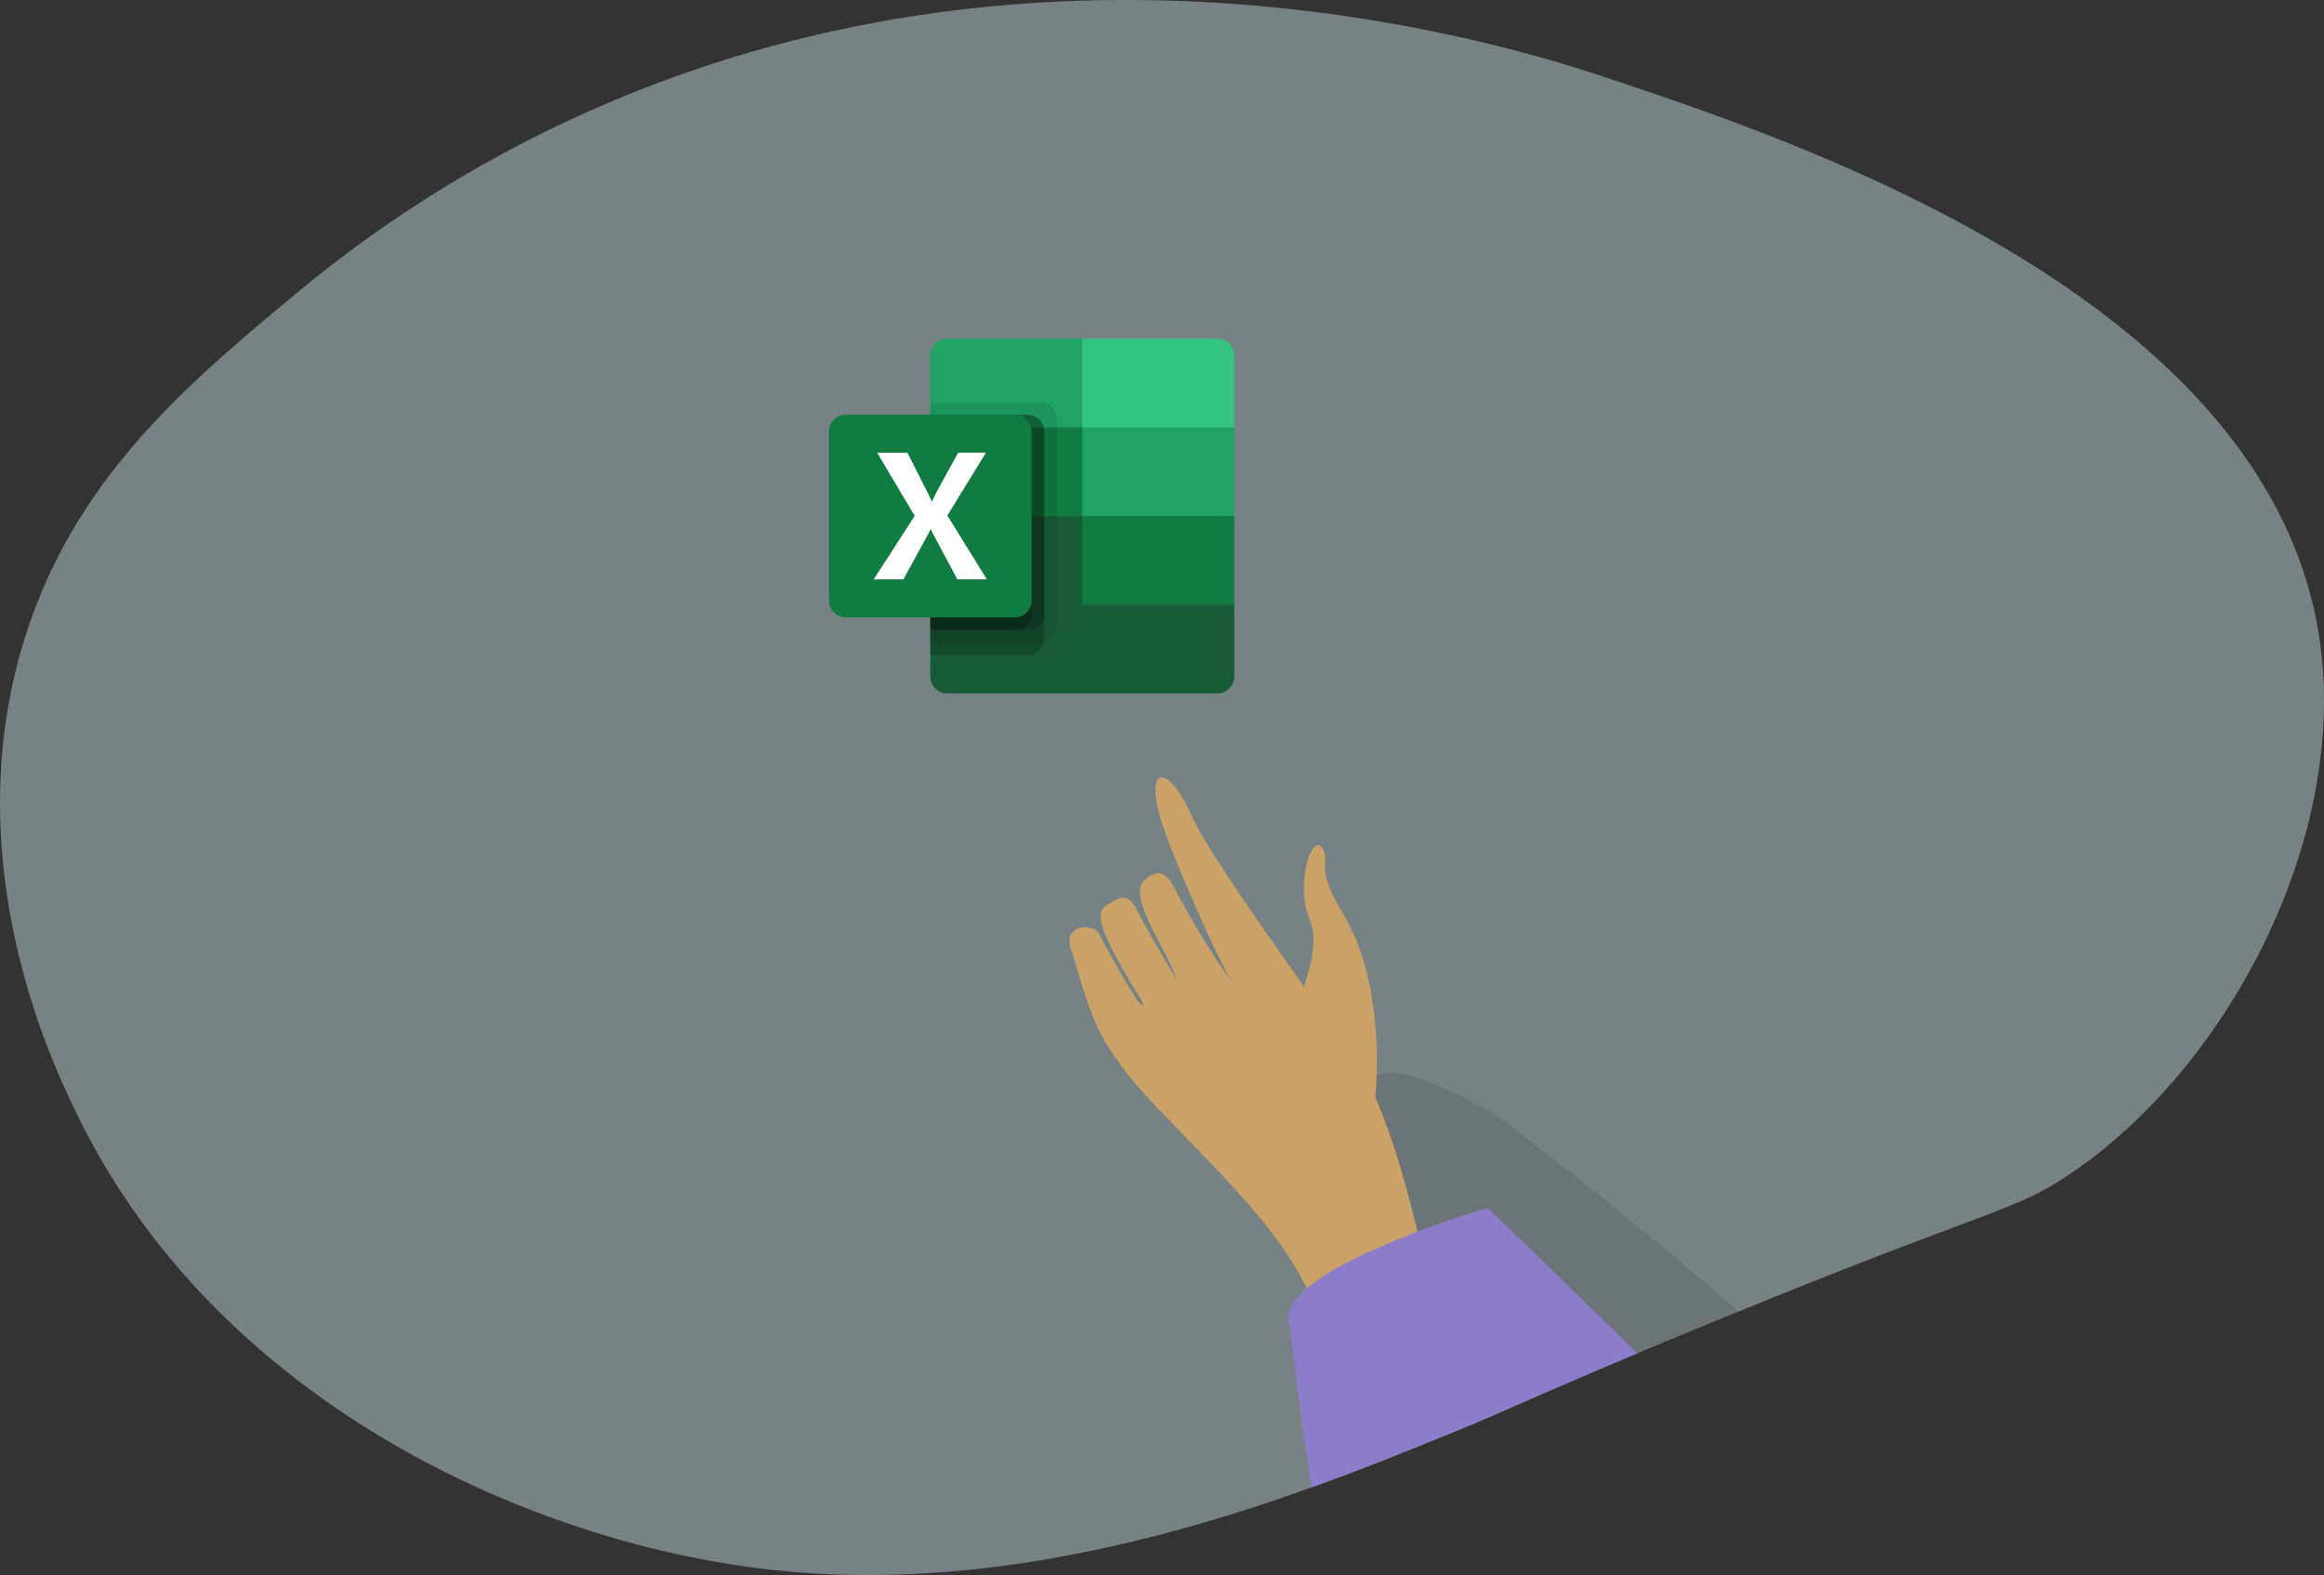 <svg xmlns="http://www.w3.org/2000/svg" width="435" height="294.761" viewBox="0 0 435 294.761"><rect x="0" y="0" width="435" height="294.761" fill="#333333" stroke="none"/><defs><style>.a{fill:#bed5d9;opacity:0.49;}.b{opacity:0.1;}.c{fill:#caa267;fill-rule:evenodd;}.d{fill:#8c7cc9;}.e{fill:#21a366;}.f{fill:#107c41;}.g{fill:#33c481;}.h{fill:#185c37;}.i{fill:rgba(0,0,0,0.09);}.j{fill:rgba(0,0,0,0.2);}.k{fill:#fff;}.l{fill:none;}</style></defs><g transform="translate(-828.212 -321.904)"><g transform="translate(828.212 321.904)"><path class="a" d="M1215.168,541.943c-5.142,3.41-8.683,4.906-16.921,8.027-8.185,3.1-20.988,7.739-44.625,17.394-3.07,1.234-6.323,2.571-9.76,3.988-1.443.6-2.807,1.154-4.145,1.705-1.784.76-3.463,1.469-5.063,2.125-10.7,4.513-17.342,7.424-22.746,9.76-3.8,1.679-7,3.1-10.572,4.539-7.87,3.227-17.184,7.03-27.625,10.782-27.862,10-63.671,19.44-100.557,15.479-45.28-4.854-104.439-31.246-130.7-85.656-4.355-8.972-22.9-47.406-9.392-89.433,9.55-29.723,30.616-47.248,51.289-64.406a235.179,235.179,0,0,1,66.9-38.775c81.563-30.8,158.325-7.451,176.978-1.259,36.6,12.172,126.791,42.185,134.452,107.562C1267.007,480.607,1244.42,522.556,1215.168,541.943Z" transform="translate(-828.212 -321.904)"/><g transform="translate(200.209 145.523)"><path class="b" d="M1136.978,553.172c16.816,12.8,31.769,24.976,45.018,36.545-3.07,1.234-6.323,2.571-9.76,3.988-1.443.6-2.807,1.155-4.145,1.705-1.784.76-3.464,1.469-5.063,2.125-10.7,4.513-17.342,7.425-22.746,9.76-6.663-10.021-12.592-19.492-17.315-27.888-.786-1.442-1.548-2.807-2.282-4.171-5.037-9.366-8.316-17.158-9.052-22.457-.367-2.728-.078-4.8,1-6.113a3.751,3.751,0,0,1,1.627-1.181C1117.827,544.044,1125.068,546.221,1136.978,553.172Z" transform="translate(-1056.795 -489.78)"/><path class="c" d="M1112.587,544.875s2.353-20.481-5.985-34.313c-4.956-8.223-2.979-9.583-3.47-11.281-1.626-5.637-5.947,4.74-2.745,12.567,2.6,6.36-3.647,16.34-2.947,20.885s4.907,16.381,7.972,17.65S1112.587,544.875,1112.587,544.875Z" transform="translate(-1055.383 -485.033)"/><path class="c" d="M1120.3,588.63c-1.126-2.884-6.733-38.549-16.3-52.434s-27.013-37.6-30.676-45.837c-4.309-9.689-9.07-9.069-4.984,2.825,2.656,7.73,11.1,26.625,13.214,29.375a151.64,151.64,0,0,1-11.218-18.256c-1.933-3.779-3.586-3.1-5.512-1.582-3.582,2.823,4.048,13.092,5.946,18.695,0,0-3.194-4.988-7.707-13.443-1.7-3.194-3.707-1.515-5.546-.371s-1.935,3.953,6.583,17.606c.678,1.2,1.184,4.505-7.985-12.492-.913-1.694-6.787-1.918-5.1,3.27,3.689,11.345,3.91,16.669,15.986,29.308,12.69,13.281,24.487,24.24,29.55,37.215Z" transform="translate(-1050.708 -483.626)"/><g transform="translate(40.937 80.55)"><path class="d" d="M1133.505,573.143q14.522,13.89,27.993,27.2c-10.7,4.513-17.342,7.425-22.746,9.76-3.8,1.679-7,3.1-10.572,4.539-7.87,3.227-17.184,7.03-27.625,10.782-3.017-18.653-3.962-29.933-3.962-29.933-1.127-2.387.263-4.88,3.07-7.293,4.433-3.8,12.409-7.424,19.492-10.153.419-.157.813-.315,1.207-.472C1127.524,574.874,1133.505,573.143,1133.505,573.143Z" transform="translate(-1096.201 -573.143)"/></g></g></g><g transform="translate(983.374 380.547)"><path class="e" d="M1050.176,392.344h-25.29a3.178,3.178,0,0,0-3.162,3.161V408.94l28.452,16.6,14.225,6,14.225-6v-16.6Z" transform="translate(-1002.757 -387.603)"/><path class="f" d="M1021.724,410.788h28.452v16.6h-28.452Z" transform="translate(-1002.757 -389.45)"/><path class="g" d="M1078.633,392.344h-25.29v16.6h28.451V395.505a3.178,3.178,0,0,0-3.161-3.161Z" transform="translate(-1005.924 -387.603)"/><path class="h" d="M1050.176,429.232h-28.452v30.032a3.177,3.177,0,0,0,3.162,3.16h50.579a3.177,3.177,0,0,0,3.161-3.16V445.828Z" transform="translate(-1002.757 -391.298)"/><path class="f" d="M1053.343,429.232h28.451v16.6h-28.451Z" transform="translate(-1005.924 -391.298)"/><g transform="translate(0 16.596)"><path class="i" d="M1042.273,405.518h-20.548v45.047h20.548a3.185,3.185,0,0,0,3.161-3.161V408.679a3.186,3.186,0,0,0-3.161-3.161Z" transform="translate(-1002.757 -405.518)"/><g transform="translate(18.968 2.371)"><path class="j" d="M1039.9,408.153h-18.177V453.2H1039.9a3.185,3.185,0,0,0,3.161-3.161V411.314a3.185,3.185,0,0,0-3.161-3.161Z" transform="translate(-1021.725 -408.153)"/><path class="j" d="M1039.9,408.153h-18.177v40.305H1039.9a3.185,3.185,0,0,0,3.161-3.161V411.314a3.185,3.185,0,0,0-3.161-3.161Z" transform="translate(-1021.725 -408.153)"/><path class="j" d="M1037.531,408.153h-15.806v40.305h15.806a3.185,3.185,0,0,0,3.161-3.161V411.314a3.185,3.185,0,0,0-3.161-3.161Z" transform="translate(-1021.725 -408.153)"/></g><path class="f" d="M1003.807,408.153h31.612a3.176,3.176,0,0,1,3.161,3.161v31.613a3.177,3.177,0,0,1-3.161,3.161h-31.612a3.177,3.177,0,0,1-3.161-3.161V411.314a3.176,3.176,0,0,1,3.161-3.161Z" transform="translate(-1000.646 -405.782)"/><path class="k" d="M1009.956,439.767l7.672-11.888-7.027-11.821h5.655l3.836,7.555q.528,1.076.727,1.6h.049q.379-.858.794-1.67l4.1-7.489h5.192l-7.209,11.755,7.39,11.954h-5.522l-4.431-8.3a6.909,6.909,0,0,1-.529-1.108h-.066a5.212,5.212,0,0,1-.513,1.074l-4.563,8.333Z" transform="translate(-1001.579 -406.574)"/></g><path class="l" d="M1000.646,387.075h75.869v75.868h-75.869Z" transform="translate(-1000.646 -387.075)"/></g></g></svg>